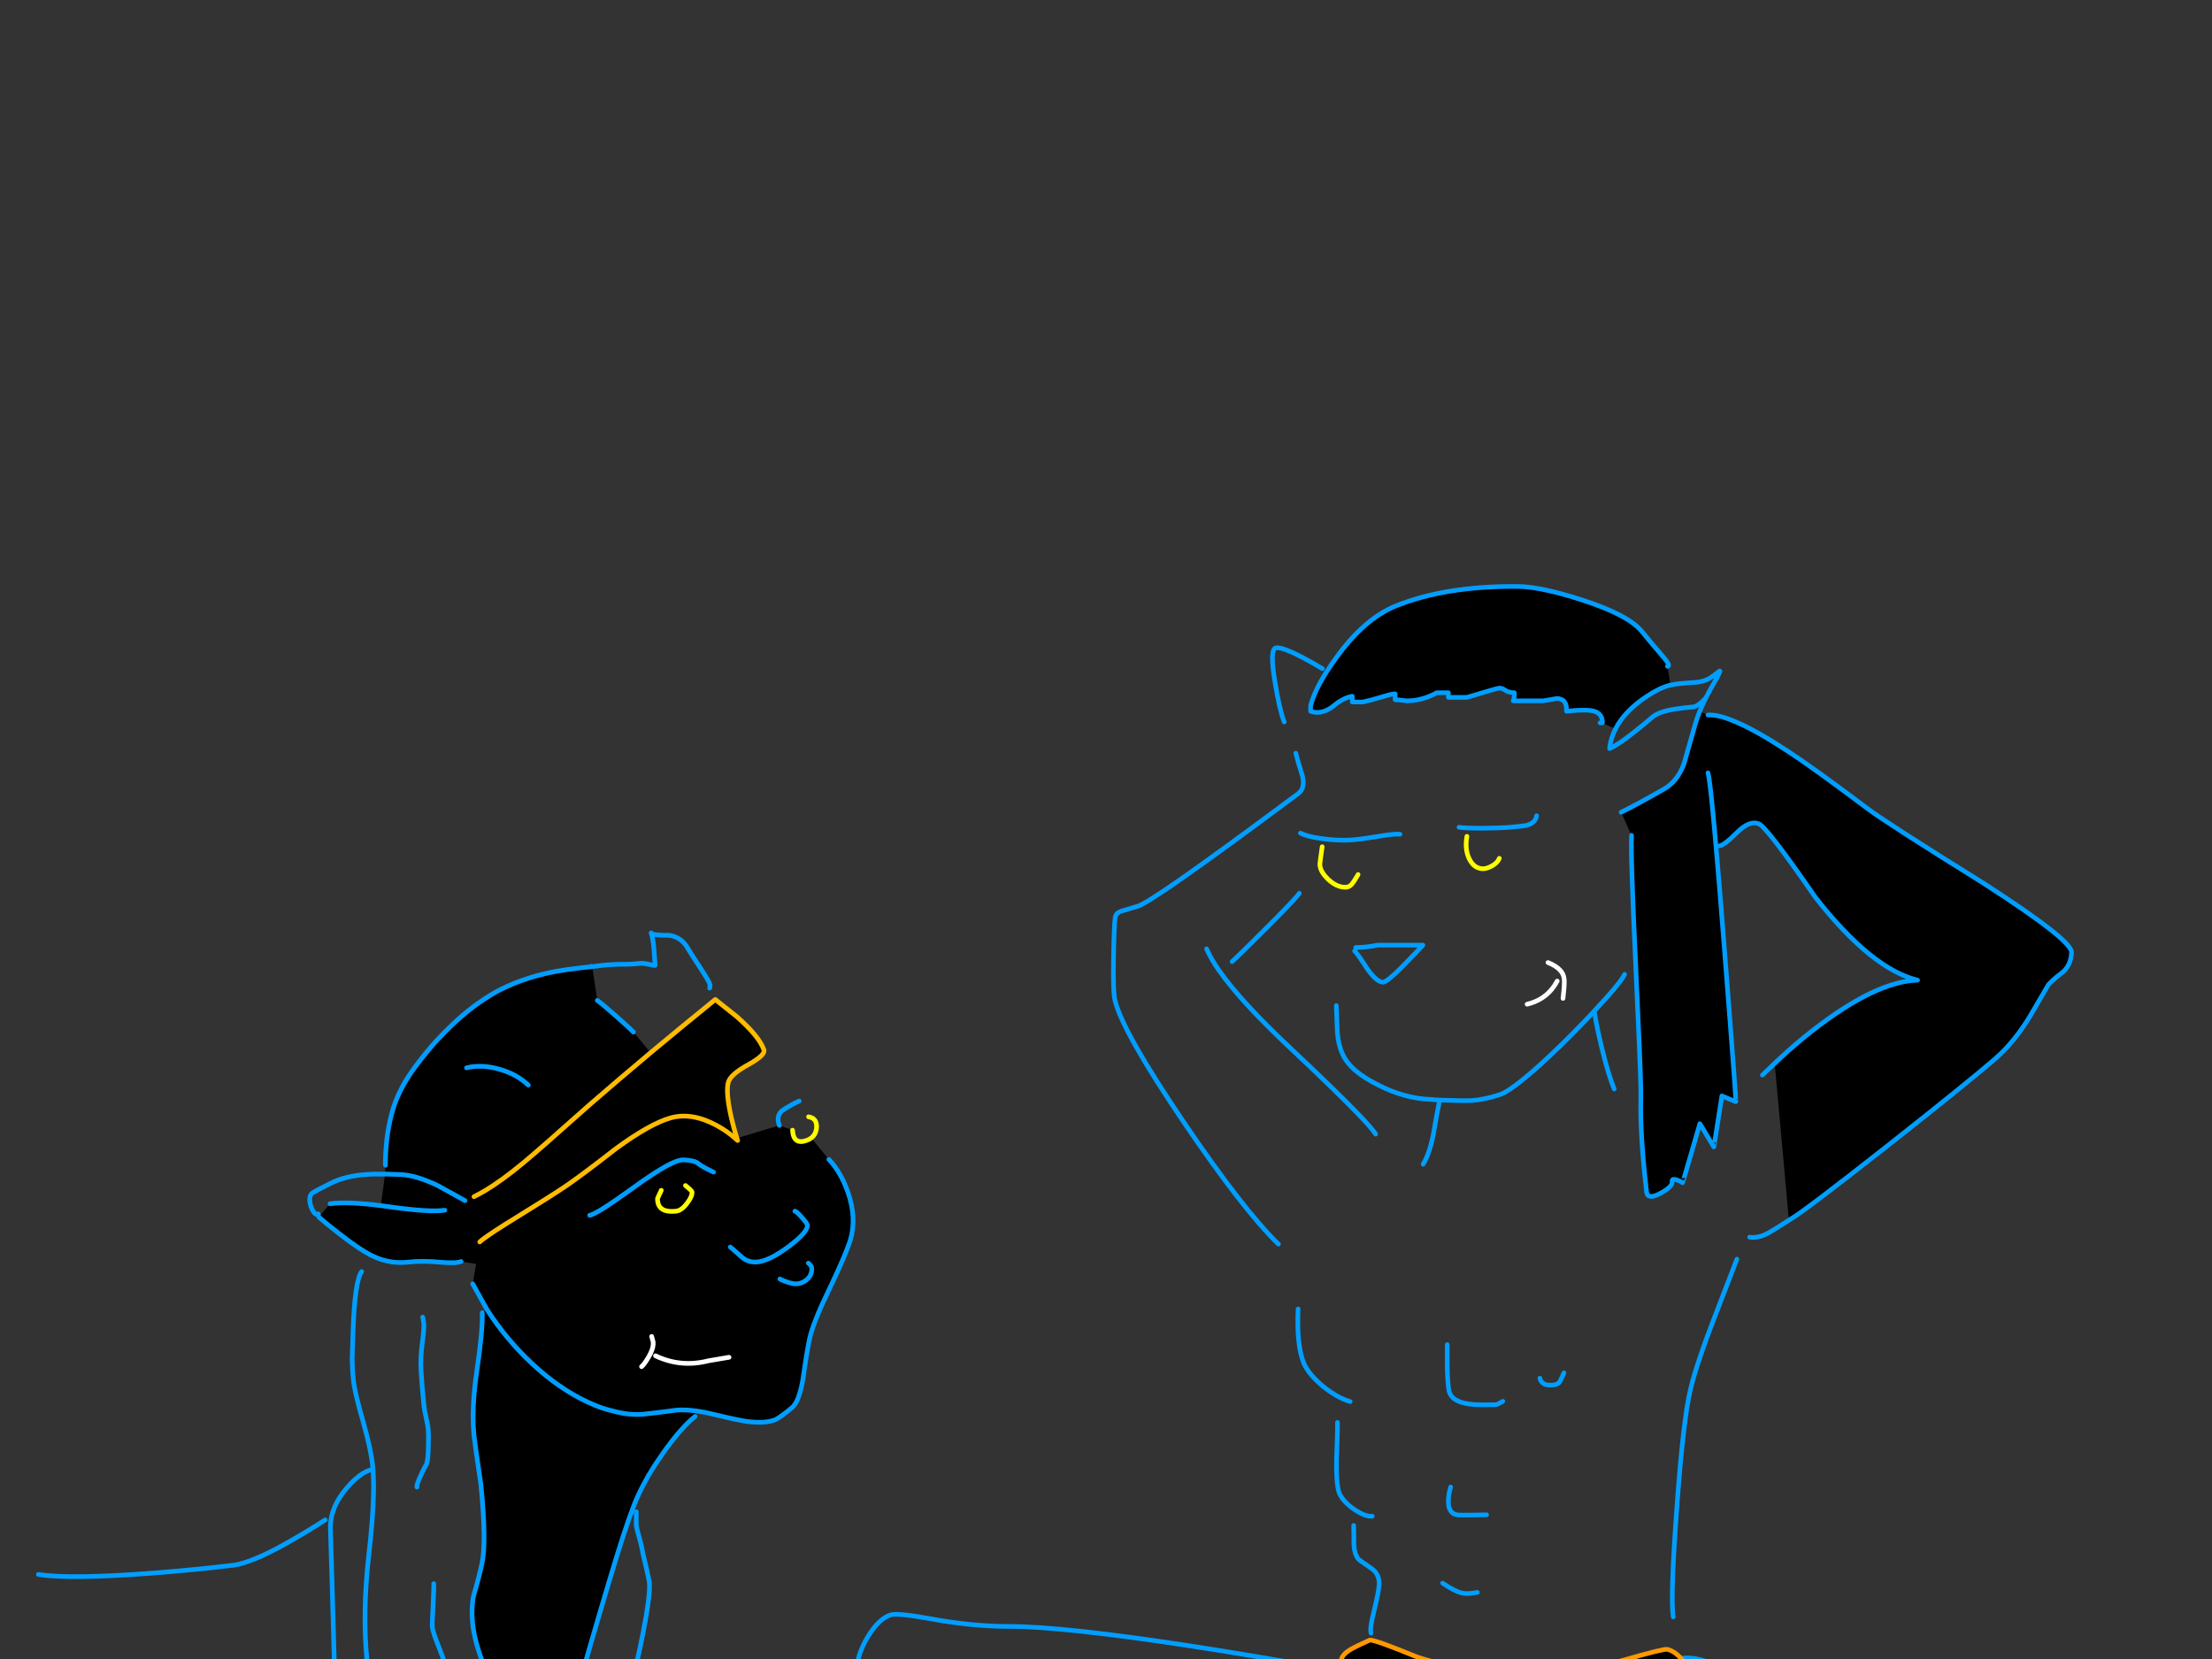 <?xml version="1.0" encoding="utf-8"?>
<svg id="EdithAnim13" image-rendering="inherit" baseProfile="basic" version="1.1" x="0px" y="0px" width="800" height="600" xmlns="http://www.w3.org/2000/svg" xmlns:xlink="http://www.w3.org/1999/xlink">
  <rect width="100%" height="100%" fill="#333333" stroke="none"/>
  <g id="22_Avatarf26r1" overflow="visible">
    <g id="Avatar-Manf0r1">
      <g id="Tailf0r1">
        <path id="Layer3_0_1_STROKES" stroke="#009EFF" stroke-width="2.303" stroke-linejoin="round" stroke-linecap="round" fill="none" d="M650.79,693.142 Q649.628,676.22 648.987,659.289 648.413,642.871 643.079,627.365 637.217,610.476 620.884,602.793 601.035,593.536 598.161,614.236 597.741,617.252 599.713,619.899 604.375,626.259 611.004,630.33 617.933,627.8 623.144,632.579 629.418,638.381 632.179,647.08 638.632,667.608 643.772,688.308 645.224,694.1 644.249,699.976" test="Tail_2.3242325232423263e+312.3242325232423263e+31_2.3242325232423263e+312.3242325232423263e+31_2.3242325232423263e+312.3242325232423263e+31_2324232523242325"/>
      </g>
      <path fill="#000" stroke="none" d="M612.353,607.065 Q608.249,597.853 603.056,596.513 601.884,596.178 587.646,600.281 570.729,605.139 551.55,605.306 531.618,605.474 512.522,599.276 497.196,592.995 495.437,593.163 489.407,595.843 487.732,597.015 484.718,599.025 484.969,601.538 485.136,603.38 485.304,613.514 485.89,623.313 488.737,626.663 491.836,630.264 506.827,638.053 519.222,644.334 531.869,649.694 540.16,653.211 552.639,668.873 559.004,676.829 566.206,686.125 567.714,687.298 566.206,688.973 565.034,690.229 565.201,690.229 L577.094,686.544 Q592.252,681.77 602.554,665.774 611.348,652.039 614.781,633.363 617.545,618.539 612.353,607.065 M617.713,258.581 L614.698,257.325 Q614.654,257.431 614.614,257.493 613.706,259.811 613.106,261.931 611.515,267.626 609.002,276.336 608.946,276.489 608.835,276.588 606.54,282.685 601.8,285.381 591.834,291.076 586.306,293.756 L590.075,302.131 Q589.656,308.245 591.583,349.199 591.653,350.71 591.666,352.13 593.229,384.131 593.425,393.838 593.423,393.901 593.425,393.921 593.453,396.166 593.425,397.188 593.09,410.336 595.519,431.106 595.854,434.038 600.46,431.609 605.066,429.096 604.731,427.338 604.564,426.081 606.49,426.751 608.081,427.338 608.5,427.756 608.584,427.84 614.781,406.4 L619.806,414.775 Q619.89,414.859 622.738,396.35 L627.762,398.444 Q627.86,398.543 627.176,389.65 627.213,389.63 627.176,389.566 626.222,375.895 623.491,341.159 621.835,319.933 620.56,305.984 618.982,287.338 618.131,281.696 617.893,280.051 617.713,279.519 617.893,280.051 618.131,281.696 618.982,287.338 620.56,305.984 L621.9,305.9 Q623.575,305.733 628.516,300.791 632.871,296.604 636.137,297.944 639.069,299.2 656.656,324.66 676.924,350.455 693.506,354.475 678.599,354.978 656.489,371.979 649.621,377.255 642.838,383.62 L641.833,384.541 Q643.025,397.271 646.941,440.821 L647.863,440.738 Q652.218,438.309 682.703,414.356 712.099,391.158 721.563,382.95 728.598,376.836 734.376,367.205 737.308,362.264 740.825,356.15 742.5,354.224 746.101,351.544 749.033,348.864 749.2,344.425 749.368,340.07 717.543,319.551 682.284,297.609 675.5,292.5 655.567,277.509 646.271,271.479 635.196,264.218 627.679,261.01 621.433,258.352 617.713,258.581 M558.166,253.473 Q560.679,253.054 563.024,252.635 566.793,252.635 566.541,257.241 573.744,256.404 576.591,257.241 579.606,258.163 579.522,261.429 L584.213,263.606 Q587.506,257.204 595.519,251.881 600.125,248.783 604.061,247.778 604.123,247.764 604.145,247.694 L603.056,240.994 Q604.313,240.91 601.884,237.979 597.445,232.87 593.844,228.431 588.986,222.401 572.069,216.958 557.245,212.184 549.037,212.1 522.74,211.849 504.65,219.219 493.427,223.825 483.377,237.728 481.451,240.362 479.86,242.753 475.369,249.871 473.997,255.231 L473.997,257.241 Q474.165,257.241 474.919,257.493 475.756,257.66 476.343,257.66 479.357,257.66 482.372,255.231 485.806,252.384 489.072,251.798 L489.072,253.891 492.841,253.891 Q495.354,253.389 500.127,251.965 503.812,250.793 504.566,250.96 L504.566,253.054 Q505.404,253.054 508.754,253.473 514.281,253.473 519.641,250.541 L523.829,250.541 523.829,252.216 530.529,252.216 Q541.584,248.866 542.254,248.866 543.343,248.866 544.348,249.62 545.52,250.458 547.698,250.541 547.698,252.635 547.279,253.473 L558.166,253.473Z" test="Avatar Man" stroke-width="1.675"/>
      <path id="Layer2_0_1_STROKES" stroke="#009EFF" stroke-width="1.675" stroke-linejoin="round" stroke-linecap="round" fill="none" d="M579.522,261.429 Q579.606,258.163 576.591,257.241 573.744,256.404 566.541,257.241 566.793,252.635 563.024,252.635 560.679,253.054 558.166,253.473 L547.279,253.473 Q547.698,252.635 547.698,250.541 545.52,250.458 544.348,249.62 543.343,248.866 542.254,248.866 541.584,248.866 530.529,252.216 L523.829,252.216 523.829,250.541 519.641,250.541 Q514.281,253.473 508.754,253.473 505.404,253.054 504.566,253.054 L504.566,250.96 Q503.812,250.793 500.127,251.965 495.354,253.389 492.841,253.891 L489.072,253.891 489.072,251.798 Q485.806,252.384 482.372,255.231 479.357,257.66 476.343,257.66 475.756,257.66 474.919,257.493 474.165,257.241 473.997,257.241 L473.997,255.231 Q475.369,249.871 479.902,242.794 481.451,240.362 483.377,237.728 493.427,223.825 504.65,219.219 522.74,211.849 549.037,212.1 557.245,212.184 572.069,216.958 588.986,222.401 593.844,228.431 597.445,232.87 601.884,237.979 604.313,240.91 603.056,240.994 M604.187,247.736 Q604.249,247.742 604.313,247.736 606.845,247.176 612.269,246.856 616.205,246.689 618.634,245.098 619.974,244.26 621.9,242.669 622.654,242.25 619.555,247.61 618.131,250.039 616.959,252.384 616.242,253.792 615.661,255.148 615.522,255.427 615.409,255.692 615.165,256.214 614.949,256.739 614.818,257.034 614.698,257.325 M617.713,258.581 Q621.433,258.352 627.721,261.052 635.196,264.218 646.271,271.479 655.567,277.509 675.5,292.5 682.284,297.609 717.543,319.551 749.368,340.07 749.2,344.425 749.033,348.864 746.101,351.544 742.5,354.224 740.825,356.15 737.308,362.264 734.376,367.205 728.598,376.836 721.563,382.95 712.099,391.158 682.703,414.356 652.218,438.309 647.863,440.738 647.429,441.021 647.025,441.282 642.151,444.444 639.99,445.679 636.137,447.94 632.787,447.438 M616.959,252.384 Q615.654,253.814 614.572,254.645 613.478,255.442 612.604,255.65 609.421,255.901 605.569,256.488 600.627,257.241 597.948,259.084 594.346,262.183 590.912,264.863 586.641,268.213 583.961,269.804 L582.119,270.725 Q582.522,267.03 584.254,263.648 M578.685,261.429 L579.522,261.429 M584.254,263.648 Q587.506,257.204 595.519,251.881 600.125,248.783 604.061,247.778 604.123,247.764 604.187,247.736 M614.698,257.325 Q614.654,257.431 614.614,257.534 613.706,259.811 613.106,261.931 611.515,267.626 609.002,276.336 608.946,276.489 608.877,276.629 606.54,282.685 601.8,285.381 591.834,291.076 586.306,293.756 M590.075,302.131 Q589.656,308.245 591.583,349.199 591.653,350.71 591.708,352.172 593.229,384.131 593.425,393.838 593.423,393.901 593.425,393.963 593.453,396.166 593.425,397.188 593.09,410.336 595.519,431.106 595.854,434.038 600.46,431.609 605.066,429.096 604.731,427.338 604.564,426.081 606.49,426.751 608.081,427.338 608.5,427.756 608.584,427.84 614.781,406.4 L619.806,414.775 Q619.89,414.859 622.738,396.35 L627.762,398.444 Q627.86,398.543 627.218,389.692 627.213,389.63 627.218,389.566 626.222,375.895 623.491,341.159 621.835,319.933 620.602,305.984 618.982,287.338 618.131,281.696 617.893,280.051 617.713,279.519 M641.833,384.583 L642.838,383.62 Q649.621,377.255 656.489,371.979 678.599,354.978 693.506,354.475 676.924,350.455 656.656,324.66 639.069,299.2 636.137,297.944 632.871,296.604 628.516,300.791 623.575,305.733 621.9,305.9 M527.681,299.2 Q528.658,299.357 530.696,299.451 533.021,299.535 536.726,299.535 543.259,299.451 546.106,299.2 551.382,298.698 552.053,298.53 555.402,297.609 555.738,295.013 M576.675,366.2 Q577.512,371.644 579.439,379.516 581.784,388.98 583.794,393.838 M483.294,363.688 Q483.294,363.771 483.629,372.314 483.88,378.428 486.225,382.531 486.979,383.848 488.109,385.128 491.54,388.958 498.452,392.414 508,397.271 517.213,397.606 L520.604,397.858 520.73,397.858 Q529.608,398.193 532.287,398.025 536.894,397.69 542.338,395.931 546.358,394.675 557.161,384.96 564.839,377.985 572.99,369.466 573.096,369.364 573.199,369.257 573.263,369.197 573.325,369.131 573.41,369.051 573.493,368.964 574.779,367.599 576.089,366.2 576.174,366.11 576.256,366.033 576.29,365.984 576.34,365.949 576.353,365.9 576.382,365.865 586.243,355.351 587.563,352.381 M520.563,398.444 Q519.809,402.045 518.385,410.253 516.961,417.371 514.7,421.056 M637.394,388.813 L641.833,384.583 M628.181,455.394 Q628.098,455.561 619.639,477.588 613.609,493.249 611.431,502.294 608.751,513.265 606.406,545.928 604.061,577.753 605.15,584.788 M556.91,498.441 Q557.412,500.284 559.088,500.786 559.59,500.954 560.93,500.954 563.108,500.954 563.945,499.949 564.28,499.614 565.62,496.515 M523.41,486.298 Q523.242,501.54 524.331,503.885 526.09,508.073 535.973,508.073 540.746,508.073 541.165,507.989 541.667,507.905 543.51,506.816 M524.666,537.804 Q523.829,540.316 523.829,543.08 523.829,547.686 527.514,547.938 529.943,548.021 537.647,547.854 M521.735,572.56 Q526.006,575.491 528.77,576.161 530.78,576.58 534.297,575.91 M564.531,690.731 Q558.25,693.663 541.416,696.845 524.415,700.028 506.325,701.619 490.664,703.043 453.814,702.289 426.009,701.786 410.012,700.781 397.701,700.028 372.744,697.431 366.546,696.761 361.94,697.766 358.674,698.52 357.669,697.85 M478.269,241.831 Q475.086,239.905 471.317,237.895 463.78,233.959 461.519,234.294 459.09,234.629 461.1,246.605 462.775,256.823 464.45,261.094 M468.637,272.4 Q469.307,275.164 471.066,280.691 472.071,285.13 469.475,287.056 466.277,289.44 463.236,291.663 L463.194,291.704 Q417.498,325.635 411.687,327.675 406.579,329.183 405.323,329.601 403.564,330.271 403.312,331.863 402.894,335.129 402.726,346.351 402.475,359.249 403.312,362.013 406.16,373.403 428.102,405.814 449.626,437.555 462.356,449.95 M470.312,301.294 Q472.909,302.634 478.101,303.304 478.312,303.336 478.52,303.346 483.421,304.047 488.319,303.806 491.417,303.639 498.62,302.466 504.482,301.461 506.325,301.713 M469.894,323.069 Q468.889,324.744 458.085,335.548 448.286,345.346 445.606,347.775 M490.329,342.666 Q494.097,342.666 498.285,341.829 L514.616,341.829 Q509.591,347.189 506.744,350.036 501.468,355.229 500.211,355.229 497.95,355.229 494.6,350.539 491.166,345.179 489.91,343.923 M436.394,343.169 Q437.831,346.641 440.916,351.041 440.95,351.09 441,351.125 448.678,362.136 466.544,378.93 474.843,386.724 480.949,392.665 495.077,406.37 497.531,410.169 M469.475,473.4 Q468.889,486.716 471.569,493.081 473.244,496.934 478.352,501.289 483.629,505.56 488.319,506.9 M483.713,514.438 Q483.796,517.034 483.377,527.754 483.21,537.804 484.55,540.4 486.141,543.499 490.077,546.095 493.93,548.608 496.275,548.356 M489.575,551.706 Q489.659,554.47 489.659,558.741 489.826,561.924 491.25,563.85 491.417,564.101 495.94,567.2 498.955,569.294 498.787,573.063 498.62,575.91 496.861,582.945 495.354,588.808 495.856,590.65 M475.338,602.794 Q455.74,599.193 432.039,595.508 384.72,588.221 364.871,588.221 351.639,588.221 336.564,585.458 324.671,583.28 322.159,584.034 317.804,585.374 313.7,592.241 309.596,599.193 309.931,604.888 310.182,608.74 311.522,618.958 312.611,628.086 311.606,631.688 M474.919,627.081 Q467.214,628.338 431.704,629.091 393.179,629.929 386.981,630.431 380.114,631.018 358.255,634.535 338.406,637.718 330.45,637.969 320.986,638.304 312.611,637.131 308.256,636.545 301.975,635.038 298.709,634.284 295.359,636.545 293.6,637.801 289.412,642.156 284.639,647.098 288.994,657.65 289.831,659.744 288.407,671.72 286.816,683.78 287.737,686.125 L290.669,693.244 Q293.935,702.205 295.275,711.669 M354.319,686.125 Q355.491,689.894 357.669,700.698 360.014,712.255 359.762,714.6" test="Avatar Man"/>
      <path id="Layer2_0_2_STROKES" stroke="#FF0" stroke-width="1.675" stroke-linejoin="round" stroke-linecap="round" fill="none" d="M530.529,302.466 Q529.691,307.156 531.366,310.59 533.125,314.191 536.391,314.191 537.731,314.191 539.574,313.186 541.667,312.014 542.254,310.423 M478.185,306.235 Q477.347,312.098 477.347,312.516 477.347,314.22 478.604,316.034 479.272,316.982 480.279,317.96 483.377,320.891 486.56,320.891 488.235,320.891 489.324,319.216 489.994,318.295 491.166,316.285" test="Avatar Man"/>
      <path id="Layer2_0_3_STROKES" stroke="#FFF" stroke-width="1.675" stroke-linejoin="round" stroke-linecap="round" fill="none" d="M559.841,348.11 Q565.453,350.371 565.704,354.14 565.72,354.378 565.746,354.643 565.741,354.706 565.746,354.768 L565.746,354.894 Q565.777,357.073 565.285,361.091 M552.304,363.185 Q557.823,361.868 561.181,357.825 562.307,356.472 563.191,354.81" test="Avatar Man"/>
      <path id="Layer2_0_4_STROKES" stroke="#F90" stroke-width="1.675" stroke-linejoin="round" stroke-linecap="round" fill="none" d="M495.437,593.163 Q497.196,592.995 512.522,599.276 531.618,605.474 551.55,605.306 570.729,605.139 587.646,600.281 601.884,596.178 603.056,596.513 608.249,597.853 612.353,607.065 617.545,618.539 614.781,633.363 611.348,652.039 602.554,665.774 592.252,681.77 577.094,686.544 L565.201,690.229 Q565.034,690.229 566.206,688.973 567.714,687.298 566.206,686.125 559.004,676.829 552.639,668.873 540.16,653.211 531.869,649.694 519.222,644.334 506.827,638.053 491.836,630.264 488.737,626.663 485.89,623.313 485.304,613.514 485.136,603.38 484.969,601.538 484.718,599.025 487.732,597.015 489.407,595.843 495.437,593.163Z" test="Avatar Man"/>
    </g>
    <g id="Avatar-Lady">
      <path fill="#000" stroke="none" d="M251.593,510.226 Q247.881,509.761 244.763,509.984 236.621,511.066 233.169,511.416 227.527,511.989 221.394,510.23 217.746,509.494 212.479,507.052 202.029,502.158 192.441,493.179 182.972,484.313 176.073,473.574 L174.408,474.764 Q174.628,481.121 172.411,496.148 170.775,507.571 171.195,516.008 171.269,517.579 171.418,519.048 171.726,522.079 173.888,536.661 176.025,557.711 174.277,565.63 173.115,570.937 171.338,576.902 170.343,581.342 170.959,587.404 171.302,590.78 172.486,594.905 L172.495,594.989 Q173.586,598.805 175.379,603.288 179.048,612.613 179.535,617.413 179.792,619.939 179.114,622.475 178.741,623.831 178.216,624.522 L179.784,625.724 Q180.016,627.64 180.104,631.391 180.113,631.579 180.138,631.728 180.265,636.91 180.168,645.421 L180.176,645.505 Q180.144,648.91 180.069,652.832 L183.761,654.839 Q186.017,650.989 191.844,643.13 200.005,632.178 201.911,628.326 L202.246,627.442 Q205.49,623.369 207.971,615.121 210.784,604.287 212.811,597.446 213.252,595.926 213.615,594.472 213.816,593.953 213.933,593.418 214.014,593.305 213.992,593.157 214.064,593.092 214.059,592.98 L214.059,592.98 Q218.071,579.348 220.653,570.789 225.981,552.894 229.152,544.745 230.609,540.946 232.702,536.984 233.535,535.382 234.415,533.747 L234.634,533.385 234.709,533.292 Q236.998,529.489 239.793,525.545 246.263,516.381 251.377,512.289 L251.593,510.226 M216.022,361.821 L214.184,349.588 213.763,349.63 Q204.332,350.588 198.835,351.742 187.765,354.142 179.224,358.837 171.021,363.498 163.654,370.541 160.863,373.178 158.172,376.032 158.174,376.072 158.096,376.125 157.909,376.358 157.634,376.597 153.666,381.063 150.002,386.049 143.716,394.513 141.539,403.241 139.355,411.885 139.386,421.409 L139.281,424.567 Q141.98,424.656 145.261,424.811 150.651,425.114 158.43,428.833 158.832,429.046 164.018,431.924 164.067,431.936 164.102,431.915 165.862,432.946 168.164,434.225 165.862,432.946 164.102,431.915 164.067,431.936 164.018,431.924 158.832,429.046 158.43,428.833 150.651,425.114 145.261,424.811 141.98,424.656 139.281,424.567 L137.724,436.04 Q139.477,436.248 141.346,436.523 155.497,438.488 160.86,437.689 155.497,438.488 141.346,436.523 139.477,436.248 137.724,436.04 137.551,436.011 137.379,435.99 125.644,434.495 119.365,435.352 L115.263,440.192 Q117.587,442.178 122.767,446.235 129.657,451.593 133.92,453.865 134.745,454.256 135.437,454.562 141.319,457.197 147.878,456.446 152.669,455.874 159.626,456.529 165.117,456.992 166.741,456.232 L172.191,457.124 170.964,464.31 175.963,473.33 Q176.051,473.467 176.073,473.574 182.972,484.313 192.441,493.179 202.029,502.158 212.479,507.052 217.746,509.494 221.394,510.23 227.527,511.989 233.169,511.416 236.621,511.066 244.763,509.984 247.881,509.761 251.593,510.226 L251.677,510.217 Q254.58,510.647 257.843,511.463 267.784,513.856 270.707,514.155 276.99,514.878 280.499,513.415 282.124,512.655 286.363,509.162 288.953,507.028 290.297,499.32 291.689,489.566 292.767,484.267 293.979,478.615 299.528,467.078 300.259,465.55 300.93,464.128 305.476,454.457 307.123,449.718 307.304,449.206 307.45,448.749 309.956,440.753 306.699,431.301 304.17,423.987 299.784,419.328 L293.38,411.557 Q292.872,411.962 292.177,412.274 286.95,414.421 286.63,408.754 L281.861,407.027 266.508,411.648 Q266.629,412.068 266.762,412.473 266.516,412.235 266.205,412.019 263.456,409.413 259.326,407.103 250.232,402.157 242.538,404.3 235.097,406.416 222.899,415.311 211.241,424.386 205.344,428.408 204.556,429.02 203.838,429.496 199.859,432.197 185.531,441.053 184.093,441.948 182.805,442.691 179.081,445.104 176.739,446.625 174.276,448.397 173.51,449.164 174.276,448.397 176.739,446.625 179.081,445.104 182.805,442.691 184.093,441.948 185.531,441.053 199.859,432.197 203.838,429.496 204.556,429.02 205.344,428.408 211.241,424.386 222.899,415.311 235.097,406.416 242.538,404.3 250.232,402.157 259.326,407.103 263.456,409.413 266.205,412.019 L266.508,411.648 Q266.443,411.444 266.381,411.236 265.355,407.954 264.467,404.114 262.457,395.216 263.361,391.552 264.081,388.586 270.854,384.921 276.887,381.501 276.278,379.691 274.595,374.843 266.466,367.672 L258.692,361.486 Q246.457,371.421 235.293,380.706 223.617,390.527 213.14,399.629 195.513,415.37 189.079,420.702 181.54,426.961 175.368,430.601 173.319,431.855 171.421,432.788 173.319,431.855 175.368,430.601 181.54,426.961 189.079,420.702 195.513,415.37 213.14,399.629 223.617,390.527 235.293,380.706 L229.092,373.254 Q228.232,372.32 223.088,367.739 217.48,362.779 216.022,361.821 M252.551,420.807 Q251.244,419.664 247.226,419.476 244.182,419.334 235.538,425.001 232.766,426.858 229.422,429.28 215.635,439.272 213.277,439.512 215.635,439.272 229.422,429.28 232.766,426.858 235.538,425.001 244.182,419.334 247.226,419.476 251.244,419.664 252.551,420.807 253.858,421.95 258.055,423.906 253.858,421.95 252.551,420.807 M248.556,435.079 Q250.43,432.592 250.276,431.076 250.233,430.655 247.914,428.764 250.233,430.655 250.276,431.076 250.43,432.592 248.556,435.079 246.539,437.836 244.434,438.049 238.287,438.673 237.842,434.295 237.774,433.621 237.833,433.36 238.034,432.829 239.159,430.503 238.034,432.829 237.833,433.36 237.774,433.621 237.842,434.295 238.287,438.673 244.434,438.049 246.539,437.836 248.556,435.079 M235.265,489.341 Q234.953,490.189 234.418,491.043 232.964,493.487 232.022,494.264 232.964,493.487 234.418,491.043 234.953,490.189 235.265,489.341 236.402,487.134 236.219,485.331 L235.677,483.344 236.219,485.331 Q236.402,487.134 235.265,489.341 M273.945,456.405 Q276.077,456.188 278.801,454.806 281.753,453.415 285.364,450.737 290.514,446.835 291.62,444.487 292.05,443.701 291.988,443.088 291.92,442.415 290.005,440.312 288.174,438.201 287.475,438.017 288.174,438.201 290.005,440.312 291.92,442.415 291.988,443.088 292.05,443.701 291.62,444.487 290.514,446.835 285.364,450.737 281.753,453.415 278.801,454.806 276.077,456.188 273.945,456.405 270.661,456.738 268.232,454.603 264.395,451.164 264.126,451.022 264.395,451.164 268.232,454.603 270.661,456.738 273.945,456.405 M293.553,458.497 Q293.484,457.823 292.363,456.831 293.484,457.823 293.553,458.497 293.664,459.592 293.337,460.56 293.01,461.529 292.245,462.373 290.631,464.068 288.189,464.316 287.263,464.41 285.249,463.849 283.32,463.279 282.055,462.557 283.32,463.279 285.249,463.849 287.263,464.41 288.189,464.316 290.631,464.068 292.245,462.373 293.01,461.529 293.337,460.56 293.664,459.592 293.553,458.497 M256.222,492.147 Q259.901,491.518 263.664,490.88 259.901,491.518 256.222,492.147 246.188,494.697 237.069,490.348 246.188,494.697 256.222,492.147 M191.057,392.428 Q186.731,388.359 180.345,386.626 174.043,384.884 168.731,386.189 174.043,384.884 180.345,386.626 186.731,388.359 191.057,392.428Z" test="Avatar Lady" stroke-width="1.693"/>
      <path id="Layer1_0_1_STROKES" stroke="#009EFF" stroke-width="1.693" stroke-linejoin="round" stroke-linecap="round" fill="none" d="M281.861,407.027 Q280.449,403.172 283.41,401.34 286.279,399.433 289.048,398.216 M256.656,357.354 Q256.832,356.571 256.789,356.15 256.703,355.308 253.378,350.201 249.453,344.22 248.828,343.092 246.531,338.902 241.957,338.261 237.283,338.31 235.606,337.714 236.071,338.943 236.49,343.069 L236.938,349.149 Q236.694,349.258 234.773,348.773 232.684,348.304 231.757,348.399 228.474,348.732 226.688,348.743 222.427,348.665 217.712,349.144 L214.184,349.588 M216.022,361.821 Q217.48,362.779 223.088,367.739 228.232,372.32 229.092,373.254 M235.606,337.714 Q235.594,337.631 235.514,337.639 L235.488,337.386 Q235.587,337.545 235.606,337.714Z M213.763,349.63 Q213.746,349.462 213.83,349.453 214.008,349.6 214.184,349.588 L213.763,349.63 Q204.332,350.588 198.835,351.742 187.765,354.142 179.224,358.837 171.021,363.498 163.654,370.541 160.863,373.178 158.214,376.028 158.174,376.072 158.139,376.12 157.909,376.358 157.676,376.593 153.666,381.063 150.002,386.049 143.716,394.513 141.539,403.241 139.355,411.885 139.386,421.409 M139.286,424.61 Q141.98,424.656 145.261,424.811 150.651,425.114 158.43,428.833 158.832,429.046 164.018,431.924 164.067,431.936 164.106,431.957 165.862,432.946 168.164,434.225 M258.055,423.906 Q253.858,421.95 252.551,420.807 251.244,419.664 247.226,419.476 244.182,419.334 235.542,425.044 232.766,426.858 229.422,429.28 215.635,439.272 213.277,439.512 M264.126,451.022 Q264.395,451.164 268.232,454.603 270.661,456.738 273.945,456.405 276.077,456.188 278.848,454.843 281.753,453.415 285.364,450.737 290.514,446.835 291.662,444.483 292.05,443.701 291.988,443.088 291.92,442.415 290.005,440.312 288.174,438.201 287.475,438.017 M299.784,419.328 Q304.17,423.987 306.699,431.301 309.956,440.753 307.45,448.749 307.304,449.206 307.123,449.718 305.476,454.457 300.93,464.128 300.259,465.55 299.528,467.078 293.979,478.615 292.767,484.267 291.689,489.566 290.297,499.32 288.953,507.028 286.363,509.162 282.124,512.655 280.499,513.415 276.99,514.878 270.707,514.155 267.784,513.856 257.843,511.463 254.58,510.647 251.681,510.259 L251.597,510.268 M251.377,512.289 Q246.263,516.381 239.793,525.545 236.998,529.489 234.752,533.288 L234.676,533.381 234.458,533.743 Q233.535,535.382 232.702,536.984 230.609,540.946 229.152,544.745 225.981,552.894 220.653,570.789 218.071,579.348 214.101,592.976 L214.063,593.022 Q214.064,593.092 214.034,593.153 214.014,593.305 213.98,593.456 213.816,593.953 213.657,594.467 213.252,595.926 212.811,597.446 210.784,604.287 207.971,615.121 205.49,623.369 202.246,627.442 M201.911,628.326 Q200.005,632.178 191.844,643.13 186.017,650.989 183.765,654.881 183.055,656.143 182.703,656.988 M282.055,462.557 Q283.32,463.279 285.249,463.849 287.263,464.41 288.189,464.316 290.631,464.068 292.245,462.373 293.01,461.529 293.337,460.56 293.664,459.592 293.553,458.497 293.484,457.823 292.363,456.831 M251.597,510.268 Q247.881,509.761 244.763,509.984 236.621,511.066 233.169,511.416 227.527,511.989 221.394,510.23 217.746,509.494 212.479,507.052 202.029,502.158 192.441,493.179 182.972,484.313 176.12,473.612 M174.408,474.764 Q174.628,481.121 172.411,496.148 170.775,507.571 171.195,516.008 171.269,517.579 171.418,519.048 171.726,522.079 173.888,536.661 176.025,557.711 174.277,565.63 173.115,570.937 171.338,576.902 170.343,581.342 170.959,587.404 171.302,590.78 172.49,594.947 L172.495,594.989 Q173.586,598.805 175.379,603.288 179.048,612.613 179.535,617.413 179.792,619.939 179.114,622.475 178.741,623.831 178.22,624.565 M179.784,625.724 Q180.016,627.64 180.108,631.433 180.113,631.579 180.138,631.728 180.265,636.91 180.172,645.463 L180.176,645.505 Q180.144,648.91 180.069,652.832 M230.124,546.773 L230.106,551.624 Q230.191,552.466 231.123,555.774 232.054,559.082 232.14,559.924 232.225,560.766 233.53,566.078 234.751,571.399 234.836,572.241 235.555,579.313 228.292,609.995 220.945,640.685 221.586,647 222.21,653.147 232.951,666.773 241.347,677.404 251.653,687.587 259.117,694.91 278.271,730.225 278.382,731.32 279.081,731.504 279.688,731.613 279.712,731.015 M194.641,687.421 Q196.865,688.386 208.897,697.968 221.781,708.399 222.029,710.841 222.337,713.872 244.606,727.094 266.875,740.315 267.217,743.683 267.32,744.693 267.648,744.575 267.976,744.456 267.993,744.625 L268.607,743.967 M191.057,392.428 Q186.731,388.359 180.345,386.626 174.043,384.884 168.731,386.189 M139.286,424.61 Q139.203,424.628 139.117,424.627 139.03,424.625 138.949,424.644 134.854,424.558 132.157,424.78 124.899,425.347 119.875,427.814 113.64,430.914 112.933,431.496 111.756,432.467 112.079,434.816 112.504,437.325 113.947,438.965 114.343,439.363 115.073,439 115.165,440.071 115.258,440.15 L115.305,440.188 M119.365,435.352 Q125.644,434.495 137.379,435.99 137.551,436.011 137.724,436.04 M115.305,440.188 Q117.587,442.178 122.767,446.235 129.657,451.593 133.962,453.861 134.745,454.256 135.437,454.562 141.319,457.197 147.878,456.446 152.669,455.874 159.626,456.529 165.117,456.992 166.741,456.232 M170.964,464.31 L175.963,473.33 Q176.051,473.467 176.12,473.612 M130.788,459.883 Q128.326,463.28 127.688,481.294 127.414,489.489 127.358,491.451 127.372,494.937 127.765,498.81 128.244,503.526 131.249,513.854 134.17,524.191 134.769,530.085 134.831,530.698 134.897,531.348 135.114,534.157 135.109,537.621 135.112,543.3 134.527,550.739 134.117,555.954 133.42,562.037 130.985,583.296 132.729,600.473 133.011,603.252 135.189,612.133 137.316,620.509 137.31,622.126 M137.724,436.04 Q139.477,436.248 141.346,436.523 155.497,438.488 160.86,437.689 M152.877,476.355 L153.259,478.442 Q153.456,480.379 152.723,485.728 151.998,491.161 152.275,495.556 152.518,500.465 153.356,508.717 153.45,509.643 154.086,512.556 154.73,515.553 154.842,516.648 154.848,516.708 154.854,516.774 155.069,519.039 154.919,523.275 154.834,528.303 154.205,529.643 153.541,530.646 152.357,533.233 151.514,534.977 151.12,536.123 150.726,537.269 150.781,537.816 M156.881,572.756 Q156.95,573.429 156.64,580.436 156.247,587.452 156.349,588.462 156.537,590.315 158.575,595.297 159.56,597.812 160.084,599.269 160.571,600.712 160.613,601.13 160.904,603.992 159.001,609.545 157.29,614.483 155.786,616.422 M134.897,531.348 Q130.158,532.425 125.156,538.462 120.516,544.003 119.674,549.822 119.433,551.519 119.511,553.242 119.722,558.665 121.307,615.329 123.017,670.705 123.531,676.608 123.933,680.565 124.036,687.445 124.061,688.455 124.103,689.352 L124.111,689.437 Q124.317,692.316 124.872,693.996 125.362,695.477 165.353,743.308 205.039,790.659 205.465,794.018 M117.619,549.691 Q109.955,554.637 102.223,558.91 91.183,564.965 84.827,566.036 71.549,567.64 56.022,568.876 25.043,571.256 13.882,569.412 M178.22,624.565 Q177.737,625.252 177.105,625.316 M180.069,652.832 L180.074,652.874 Q180.059,654.824 180.017,656.921 179.79,668.122 179.316,683.108 179.245,686.603 189.939,702.275 203.114,721.439 206.096,727.346 226.453,767.813 228.781,786.547 M28.892,670.31 Q35.57,670.738 52.419,674.981 70.76,679.669 80.914,684.168 94.718,690.252 98.298,691.164 105.729,693.132 114.972,691.173 118.719,690.367 121.858,689.453" test="Avatar Lady"/>
      <path id="Layer1_0_2_STROKES" stroke="#FFBC00" stroke-width="1.693" stroke-linejoin="round" stroke-linecap="round" fill="none" d="M235.335,380.701 Q246.457,371.421 258.692,361.486 L266.466,367.672 Q274.595,374.843 276.278,379.691 276.887,381.501 270.854,384.921 264.081,388.586 263.361,391.552 262.457,395.216 264.467,404.114 265.355,407.954 266.381,411.236 266.443,411.444 266.508,411.648 M171.421,432.788 Q173.319,431.855 175.372,430.643 181.54,426.961 189.079,420.702 195.513,415.37 213.14,399.629 223.617,390.527 235.335,380.701 M266.247,412.015 Q266.516,412.235 266.762,412.473 266.629,412.068 266.508,411.648 M266.247,412.015 Q263.456,409.413 259.326,407.103 250.232,402.157 242.538,404.3 235.097,406.416 222.899,415.311 211.241,424.386 205.39,428.445 204.556,429.02 203.838,429.496 199.859,432.197 185.531,441.053 184.093,441.948 182.809,442.733 179.081,445.104 176.786,446.662 174.276,448.397 173.51,449.164" test="Avatar Lady"/>
      <path id="Layer1_0_3_STROKES" stroke="#FF0" stroke-width="1.693" stroke-linejoin="round" stroke-linecap="round" fill="none" d="M286.63,408.754 Q286.95,414.421 292.177,412.274 292.872,411.962 293.422,411.553 295.343,410.064 295.327,407.276 295.289,404.387 292.433,403.912 M239.159,430.503 Q238.034,432.829 237.833,433.36 237.774,433.621 237.842,434.295 238.287,438.673 244.434,438.049 246.539,437.836 248.556,435.079 250.43,432.592 250.276,431.076 250.233,430.655 247.914,428.764" test="Avatar Lady"/>
      <path id="Layer1_0_4_STROKES" stroke="#FFF" stroke-width="1.693" stroke-linejoin="round" stroke-linecap="round" fill="none" d="M235.677,483.344 L236.219,485.331 Q236.402,487.134 235.312,489.378 234.953,490.189 234.418,491.043 232.964,493.487 232.022,494.264 M237.069,490.348 Q246.188,494.697 256.222,492.147 259.901,491.518 263.664,490.88" test="Avatar Lady"/>
    </g>
  </g>
</svg>